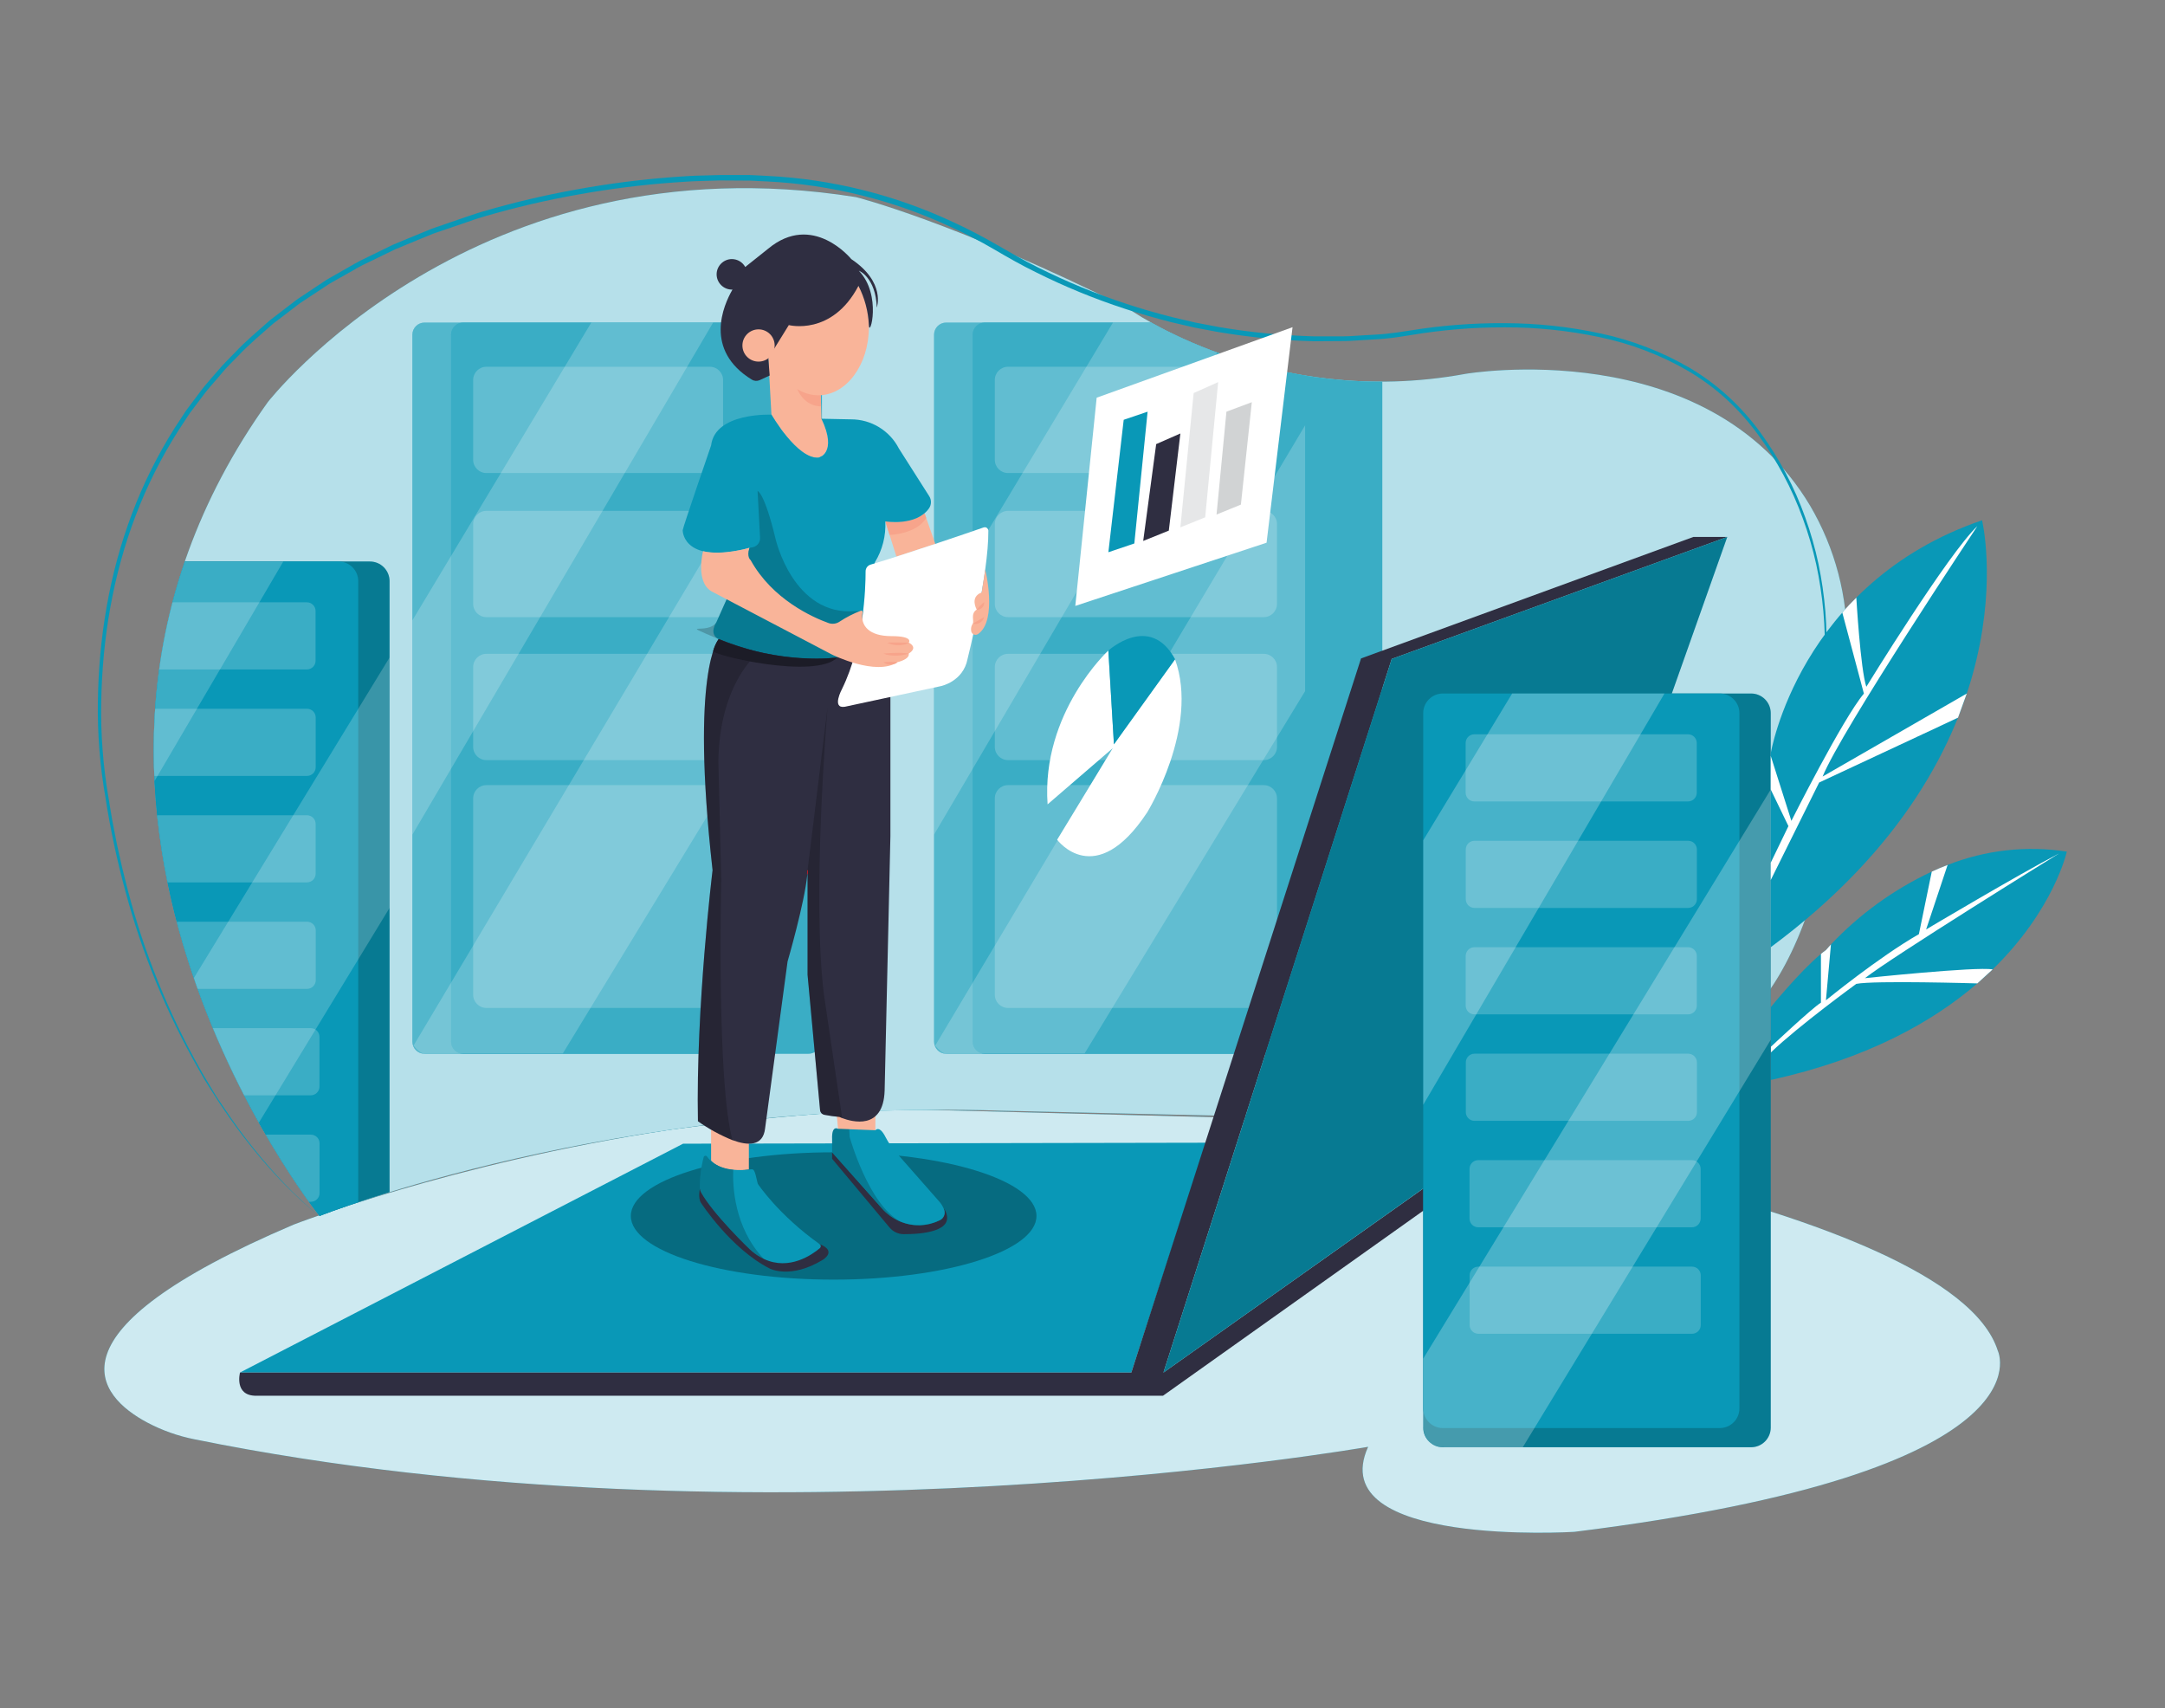 <?xml version="1.0" encoding="UTF-8" standalone="no"?><!DOCTYPE svg PUBLIC "-//W3C//DTD SVG 1.1//EN" "http://www.w3.org/Graphics/SVG/1.1/DTD/svg11.dtd"><svg width="100%" height="100%" viewBox="0 0 3608 2846" version="1.1" xmlns="http://www.w3.org/2000/svg" xmlns:xlink="http://www.w3.org/1999/xlink" xml:space="preserve" xmlns:serif="http://www.serif.com/" style="fill-rule:evenodd;clip-rule:evenodd;stroke-miterlimit:10;"><rect x="0" y="0" width="3608" height="2846" fill="#808080" stroke="none"/><path d="M324.333,2398.29c-27.697,-5.465 -54.441,-14.969 -79.375,-28.209c-81.666,-43.833 -177.625,-149.708 244.5,-329.583c0,0 262.125,-101.708 623.209,-157.375c-0,0 256.791,-36.833 431.833,-33.875l710.708,18.375c0,0 995.459,133.875 1074.17,383.125c0,0 97.083,202 -705.708,301.708c-0,0 -419.75,26.209 -343.667,-141.666c0,-0.042 -1014.92,178.541 -1955.67,-12.5Z" style="fill:#0998b7;fill-rule:nonzero;"/><path d="M324.333,2398.29c-27.697,-5.465 -54.441,-14.969 -79.375,-28.209c-81.666,-43.833 -177.625,-149.708 244.5,-329.583c0,0 262.125,-101.708 623.209,-157.375c-0,0 256.791,-36.833 431.833,-33.875l710.708,18.375c0,0 995.459,133.875 1074.17,383.125c0,0 97.083,202 -705.708,301.708c-0,0 -419.75,26.209 -343.667,-141.666c0,-0.042 -1014.92,178.541 -1955.67,-12.5Z" style="fill:#fff;fill-opacity:0.8;fill-rule:nonzero;"/><path d="M2849.29,1740.54c199.625,-99.709 226.5,-496.709 228.833,-663.209c1.552,-82.543 -19.827,-163.92 -61.75,-235.041c-172.333,-288.125 -573.875,-219.375 -573.875,-219.375c-328.042,60.416 -562.708,-109.209 -562.708,-109.209c-289.959,-144.625 -453.292,-185.25 -453.292,-185.25c-636.583,-100.791 -980.25,341.667 -980.25,341.667c-473.208,661.583 86.333,1356 86.333,1356c0,0 492.917,-196.375 1134.58,-175.417l884.333,20.125l297.792,-130.291Z" style="fill:#0998b7;fill-rule:nonzero;"/><path d="M2849.29,1740.54c199.625,-99.709 226.5,-496.709 228.833,-663.209c1.552,-82.543 -19.827,-163.92 -61.75,-235.041c-172.333,-288.125 -573.875,-219.375 -573.875,-219.375c-328.042,60.416 -562.708,-109.209 -562.708,-109.209c-289.959,-144.625 -453.292,-185.25 -453.292,-185.25c-636.583,-100.791 -980.25,341.667 -980.25,341.667c-473.208,661.583 86.333,1356 86.333,1356c0,0 492.917,-196.375 1134.58,-175.417l884.333,20.125l297.792,-130.291Z" style="fill:#fff;fill-opacity:0.7;fill-rule:nonzero;"/><g><clipPath id="_clip1"><path d="M2849.29,1740.54c199.625,-99.709 226.5,-496.709 228.833,-663.209c1.552,-82.543 -19.827,-163.92 -61.75,-235.041c-172.333,-288.125 -573.875,-219.375 -573.875,-219.375c-328.042,60.416 -562.708,-109.209 -562.708,-109.209c-289.959,-144.625 -453.292,-185.25 -453.292,-185.25c-636.583,-100.791 -980.25,341.667 -980.25,341.667c-473.208,661.583 86.333,1356 86.333,1356c0,0 492.917,-196.375 1134.58,-175.417l884.333,20.125l297.792,-130.291Z"/></clipPath><g clip-path="url(#_clip1)"><path d="M1576.71,537.5l598,0l0,1195.42c0,12.594 -10.363,22.958 -22.958,22.958l-575,0c-11.04,0 -20.125,-9.085 -20.125,-20.125l0,-1178.29c0.091,-10.961 9.122,-19.936 20.083,-19.958Z" style="fill:#0998b7;fill-rule:nonzero;"/><path d="M1576.71,537.5l598,0l0,1195.42c0,12.594 -10.363,22.958 -22.958,22.958l-575,0c-11.04,0 -20.125,-9.085 -20.125,-20.125l0,-1178.29c0.091,-10.961 9.122,-19.936 20.083,-19.958Z" style="fill:#fff;fill-opacity:0.3;fill-rule:nonzero;"/><path d="M1641.08,537.5l662.5,0l0,1195.42c0,12.594 -10.363,22.958 -22.958,22.958l-639.542,0c-11.04,0 -20.125,-9.085 -20.125,-20.125l0,-1178.29c0.091,-10.977 9.148,-19.958 20.125,-19.958Z" style="fill:#0998b7;fill-rule:nonzero;"/><path d="M1641.08,537.5l662.5,0l0,1195.42c0,12.594 -10.363,22.958 -22.958,22.958l-639.542,0c-11.04,0 -20.125,-9.085 -20.125,-20.125l0,-1178.29c0.091,-10.977 9.148,-19.958 20.125,-19.958Z" style="fill:#fff;fill-opacity:0.2;fill-rule:nonzero;"/><path d="M2128.12,1330.25c0,-12.142 -9.858,-22 -22,-22l-426.25,0c-12.142,0 -22,9.858 -22,22l0,327.25c0,12.142 9.858,22 22,22l426.25,0c12.142,0 22,-9.858 22,-22l0,-327.25Z" style="fill:#fff;fill-opacity:0.2;"/><path d="M1556.54,1033.75l-0,357.083l501.333,-853.5l-203,0l-298.333,496.417Z" style="fill:#fff;fill-opacity:0.2;fill-rule:nonzero;"/><path d="M2128.12,873.208c0,-12.142 -9.858,-22 -22,-22l-426.25,0c-12.142,0 -22,9.858 -22,22l0,133.084c0,12.142 9.858,22 22,22l426.25,-0c12.142,-0 22,-9.858 22,-22l0,-133.084Z" style="fill:#fff;fill-opacity:0.2;"/><path d="M1558.58,1742.17l616.417,-1033.42l0,442.833l-367.5,603.709l-228.667,-0c0,-0 -7.541,3.5 -20.25,-13.125Z" style="fill:#fff;fill-opacity:0.2;fill-rule:nonzero;"/><path d="M2074.33,633.125c0,-12.142 -9.858,-22 -22,-22l-372.458,0c-12.142,0 -22,9.858 -22,22l0,133.083c0,12.142 9.858,22 22,22l372.458,0c12.142,0 22,-9.858 22,-22l0,-133.083Z" style="fill:#fff;fill-opacity:0.2;"/><path d="M2128.12,1111.46c0,-12.142 -9.858,-22 -22,-22l-426.25,0c-12.142,0 -22,9.858 -22,22l0,133.084c0,12.142 9.858,22 22,22l426.25,-0c12.142,-0 22,-9.858 22,-22l0,-133.084Z" style="fill:#fff;fill-opacity:0.2;"/><path d="M649.208,968.333c0,-18.052 -14.656,-32.708 -32.708,-32.708l-513.708,0c-18.053,0 -32.709,14.656 -32.709,32.708l0,1190.5c0,18.053 14.656,32.709 32.709,32.709l513.708,-0c18.052,-0 32.708,-14.656 32.708,-32.709l0,-1190.5Z" style="fill:#0998b7;"/><path d="M649.208,968.333c0,-18.052 -14.656,-32.708 -32.708,-32.708l-513.708,0c-18.053,0 -32.709,14.656 -32.709,32.708l0,1190.5c0,18.053 14.656,32.709 32.709,32.709l513.708,-0c18.052,-0 32.708,-14.656 32.708,-32.709l0,-1190.5Z" style="fill-opacity:0.2;"/><path d="M597,968.333c0,-18.052 -14.656,-32.708 -32.708,-32.708l-461.5,0c-18.053,0 -32.709,14.656 -32.709,32.708l0,1158.54c0,18.052 14.656,32.708 32.709,32.708l461.5,0c18.052,0 32.708,-14.656 32.708,-32.708l0,-1158.54Z" style="fill:#0998b7;"/><path d="M649.208,1095.58l-579.166,948.417l-0,111.542c-0,-0 -1.334,36.125 36.041,36.125l129.917,-0l413.208,-678.834l0,-417.25Z" style="fill:#fff;fill-opacity:0.2;fill-rule:nonzero;"/><path d="M472.125,935.625l-402.042,685.333l0,-440.75l148.209,-244.583l253.833,0Z" style="fill:#fff;fill-opacity:0.2;fill-rule:nonzero;"/><path d="M525.917,1018.12c-0,-8.003 -6.498,-14.5 -14.5,-14.5l-356.167,0c-8.003,0 -14.5,6.497 -14.5,14.5l0,82.875c0,8.003 6.497,14.5 14.5,14.5l356.167,0c8.002,0 14.5,-6.497 14.5,-14.5l-0,-82.875Z" style="fill:#fff;fill-opacity:0.2;"/><path d="M526.125,1195.5c0,-8.003 -6.497,-14.5 -14.5,-14.5l-356.167,0c-8.002,0 -14.5,6.497 -14.5,14.5l0,82.875c0,8.003 6.498,14.5 14.5,14.5l356.167,0c8.003,0 14.5,-6.497 14.5,-14.5l0,-82.875Z" style="fill:#fff;fill-opacity:0.2;"/><path d="M526.042,1372.92c-0,-8.003 -6.498,-14.5 -14.5,-14.5l-356.167,-0c-8.003,-0 -14.5,6.497 -14.5,14.5l0,82.875c0,8.002 6.497,14.5 14.5,14.5l356.167,-0c8.002,-0 14.5,-6.498 14.5,-14.5l-0,-82.875Z" style="fill:#fff;fill-opacity:0.2;"/><path d="M526.208,1550.33c0,-8.002 -6.497,-14.5 -14.5,-14.5l-356.166,0c-8.003,0 -14.5,6.498 -14.5,14.5l-0,82.875c-0,8.003 6.497,14.5 14.5,14.5l356.166,0c8.003,0 14.5,-6.497 14.5,-14.5l0,-82.875Z" style="fill:#fff;fill-opacity:0.2;"/><path d="M532.417,1727.71c-0,-8.002 -6.498,-14.5 -14.5,-14.5l-356.167,0c-8.003,0 -14.5,6.498 -14.5,14.5l0,82.875c0,8.003 6.497,14.5 14.5,14.5l356.167,0c8.002,0 14.5,-6.497 14.5,-14.5l-0,-82.875Z" style="fill:#fff;fill-opacity:0.2;"/><path d="M532.583,1905.12c0,-8.003 -6.497,-14.5 -14.5,-14.5l-356.166,0c-8.003,0 -14.5,6.497 -14.5,14.5l-0,82.875c-0,8.003 6.497,14.5 14.5,14.5l356.166,0c8.003,0 14.5,-6.497 14.5,-14.5l0,-82.875Z" style="fill:#fff;fill-opacity:0.2;"/></g></g><path d="M532.583,2026.12c-10.666,-7.958 -20.833,-16.667 -30.583,-25.667c-9.75,-9 -19.375,-18.25 -28.667,-27.791c-18.541,-19.084 -36.125,-39.125 -52.875,-59.875c-16.75,-20.75 -32.583,-41.959 -47.5,-64.209c-7.625,-10.916 -14.625,-22.25 -21.875,-33.333c-7.25,-11.083 -14.083,-22.667 -20.541,-34.333c-52.907,-92.753 -93.699,-191.91 -121.375,-295.042c-14.05,-51.441 -25.179,-103.635 -33.334,-156.333c-9.24,-52.636 -13.509,-106.024 -12.75,-159.459c1.375,-106.666 18.917,-213.708 56.75,-313.833c18.876,-50.085 42.791,-98.123 71.375,-143.375l11,-16.667c3.75,-5.541 7.084,-11.375 11.292,-16.666l24.125,-32.084c8.333,-10.416 17.375,-20.333 26.042,-30.5c8.666,-10.166 18.166,-19.625 27.541,-29.166c18.25,-19.625 39.042,-36.542 58.959,-54.417l31.833,-24.417c5.375,-3.958 10.458,-8.333 16.042,-12l16.666,-11.083l16.667,-11.125l8.333,-5.542c2.75,-1.875 5.584,-3.666 8.542,-5.291l34.792,-19.875c5.875,-3.25 11.541,-6.834 17.541,-9.75l18,-8.792l36.042,-17.583c12.292,-5.25 24.667,-10.209 37.042,-15.334l18.5,-7.625l9.291,-3.791l9.459,-3.25l37.75,-13.042c12.5,-4.167 25.25,-8.792 38.125,-12.5c51.246,-15.018 103.267,-27.258 155.833,-36.667c52.54,-9.578 105.542,-16.421 158.792,-20.5c13.333,-0.791 26.625,-2.041 40,-2.458l40.166,-1.083l50.084,-0l10.041,0.458l20,1c107.232,5.45 212.386,31.717 309.584,77.333c24.333,11.167 48.041,23.625 71.208,36.959c23.167,13.333 45.833,26.708 69.75,38.375c47.426,23.766 96.546,43.988 146.958,60.5c25,8.333 50.709,15.583 76.417,22.166l38.708,9.084l39.084,7.416c52.351,8.856 105.258,14.035 158.333,15.5l39.792,0c6.625,0 13.25,0 19.875,-0.333l19.833,-1.208l19.875,-1.167c6.625,-0.375 13.25,-0.708 19.792,-1.458c13.125,-1.334 26.25,-3.209 39.333,-5.292c52.756,-8.7 106.158,-12.882 159.625,-12.5c53.535,0.097 106.912,5.823 159.25,17.083c52.501,11.138 102.887,30.592 149.25,57.625c23.021,13.739 44.578,29.795 64.333,47.917c19.611,18.113 37.391,38.112 53.084,59.708c31.635,43.366 56.827,91.084 74.791,141.667c9.018,25.148 16.34,50.873 21.917,77c5.43,26.132 9.271,52.57 11.5,79.167c2.09,26.598 2.66,53.294 1.708,79.958c-0.791,13.333 -1.208,26.667 -2.708,39.917c-1.5,13.25 -2.333,26.541 -4.167,39.75c-8.07,52.682 -19.637,104.77 -34.625,155.916c-14.666,51.209 -31.833,101.667 -51.125,151.292c18.945,-49.75 35.611,-100.278 50,-151.583c14.569,-51.187 25.705,-103.289 33.334,-155.959c1.875,-13.125 2.833,-26.375 4.166,-39.625c1.334,-13.25 1.709,-26.541 2.417,-39.791c0.737,-26.564 -0.028,-53.148 -2.292,-79.625c-2.401,-26.439 -6.394,-52.709 -11.958,-78.667c-5.733,-25.896 -13.18,-51.383 -22.292,-76.292c-18.082,-49.92 -43.242,-96.985 -74.708,-139.75c-15.592,-21.36 -33.231,-41.149 -52.667,-59.083c-19.57,-17.838 -40.933,-33.603 -63.75,-47.042c-45.895,-26.546 -95.751,-45.566 -147.666,-56.333c-51.889,-10.983 -104.795,-16.444 -157.834,-16.292c-53.056,-0.137 -106.028,4.268 -158.333,13.167c-13.167,2.208 -26.458,4.167 -39.792,5.458c-6.666,0.792 -13.333,1.084 -20,1.5l-40,2.417c-6.666,0.542 -13.375,0.25 -20.041,0.417l-40.084,0.25c-53.433,-1.423 -106.701,-6.574 -159.416,-15.417l-39.542,-7.417l-39.042,-9.083c-25.875,-6.667 -51.583,-13.875 -76.958,-22.25c-50.839,-16.585 -100.378,-36.919 -148.208,-60.833c-24,-11.667 -47.292,-25 -70.25,-38.459c-22.959,-13.458 -46.459,-25.541 -70.542,-36.541c-96.246,-45.037 -200.331,-70.948 -306.458,-76.292l-19.875,-0.958l-9.917,-0.5l-9.917,-0l-39.791,-0.25l-39.792,1.208c-13.25,0.417 -26.458,1.625 -39.708,2.417c-52.869,3.935 -105.496,10.625 -157.667,20.041c-52.283,9.275 -104.026,21.377 -155,36.25c-12.5,3.625 -25.25,8.042 -37.792,12.5l-37.708,12.834l-9.417,3.208l-9.208,3.75l-18.417,7.542c-12.25,5.083 -24.541,10 -36.75,15.166l-35.75,17.417l-18.041,8.667c-5.959,2.916 -11.584,6.458 -17.375,9.666l-34.542,19.5c-2.863,1.596 -5.644,3.334 -8.333,5.209l-8.334,5.5l-16.666,10.958l-16.667,11c-5.542,3.625 -10.583,7.917 -15.917,11.875l-31.583,24.125c-19.708,17.667 -40.333,34.375 -58.333,53.792c-9.25,9.458 -18.917,18.541 -27.292,28.833c-8.375,10.292 -17.458,19.917 -25.792,30.208l-23.916,31.667c-4.167,5.167 -7.5,10.958 -11.25,16.417l-10.917,16.666c-28.485,44.689 -52.357,92.155 -71.25,141.667c-37.917,99.083 -55.792,205.333 -57.542,311.375c-0.998,53.109 3.034,106.193 12.042,158.542c2.208,13.125 4.167,26.291 6.542,39.375l7.625,39.125l8.75,38.875c3.083,12.916 6.541,25.75 9.75,38.666c26.927,103.03 66.948,202.186 119.083,295.042c6.375,11.667 13.458,22.917 20.208,34.375c6.75,11.458 14.084,22.583 21.625,33.333c14.75,22.223 30.417,43.709 47,64.459c16.667,20.833 34,41 52.417,60.208c9.208,9.583 18.667,18.958 28.458,27.958c9.683,9.184 19.82,17.876 30.375,26.042Z" style="fill:#0998b7;fill-rule:nonzero;"/><path d="M1138.38,1905.71l-738.542,381.334l1485.54,-0l124.75,-382.959l-871.75,1.625Z" style="fill:#0998b7;fill-rule:nonzero;"/><ellipse cx="1389.29" cy="2026.12" rx="338" ry="106.083" style="fill-opacity:0.3;"/><path d="M1166.38,1980.92c0,-0 -3.333,14.75 1.583,22.958c0,0 49.5,76.75 114.75,109.833c0,0 34.459,18.375 88.25,-14.416c0,-0 25,-14.417 -5.083,-26.25l-153.083,-57.75l-46.417,-34.375Z" style="fill:#2f2e41;fill-rule:nonzero;"/><path d="M1482.33,2045.25l-95.583,-114.375l0,-10.792l82.708,93.042c15.276,17.717 37.403,28.106 60.792,28.542c11.936,0.088 23.737,-2.548 34.5,-7.709c5.692,-1.938 9.543,-7.318 9.543,-13.331c-0,-1.967 -0.412,-3.912 -1.21,-5.71l1.209,0.583c20.5,37 -39.5,41.042 -68.459,40.958c-9.1,-0.077 -17.712,-4.185 -23.5,-11.208Z" style="fill:#2f2e41;fill-rule:nonzero;"/><path d="M1185.04,1870.83l-0,62.959c-0,-0 15.75,21.416 62.958,15l0,-72.209l-62.958,-5.75Z" style="fill:#f9b499;fill-rule:nonzero;"/><path d="M1394.12,1853.38l2.458,27.458c0,0 35.292,37.75 62.25,2.459l0,-50.5l-64.708,20.583Z" style="fill:#f9b499;fill-rule:nonzero;"/><path d="M707.333,537.5l598,0l0,1195.42c0,12.594 -10.363,22.958 -22.958,22.958l-575,0c-11.04,0 -20.125,-9.085 -20.125,-20.125l-0,-1178.29c0.091,-10.961 9.122,-19.936 20.083,-19.958Z" style="fill:#0998b7;fill-rule:nonzero;"/><path d="M707.333,537.5l598,0l0,1195.42c0,12.594 -10.363,22.958 -22.958,22.958l-575,0c-11.04,0 -20.125,-9.085 -20.125,-20.125l-0,-1178.29c0.091,-10.961 9.122,-19.936 20.083,-19.958Z" style="fill:#fff;fill-opacity:0.3;fill-rule:nonzero;"/><path d="M771.708,537.5l598.042,0l0,1195.42c0,12.594 -10.364,22.958 -22.958,22.958l-575,0c-11.041,0 -20.125,-9.085 -20.125,-20.125l-0,-1178.29c0.09,-10.945 9.095,-19.913 20.041,-19.958Z" style="fill:#0998b7;fill-rule:nonzero;"/><path d="M771.708,537.5l598.042,0l0,1195.42c0,12.594 -10.364,22.958 -22.958,22.958l-575,0c-11.041,0 -20.125,-9.085 -20.125,-20.125l-0,-1178.29c0.09,-10.945 9.095,-19.913 20.041,-19.958Z" style="fill:#fff;fill-opacity:0.2;fill-rule:nonzero;"/><path d="M1258.79,1330.25c-0,-12.142 -9.858,-22 -22,-22l-426.25,0c-12.142,0 -22,9.858 -22,22l-0,327.25c-0,12.142 9.858,22 22,22l426.25,0c12.142,0 22,-9.858 22,-22l-0,-327.25Z" style="fill:#fff;fill-opacity:0.2;"/><path d="M687.208,1033.75l0,357.083l501.292,-853.5l-203,0l-298.292,496.417Z" style="fill:#fff;fill-opacity:0.2;fill-rule:nonzero;"/><path d="M1258.79,873.208c-0,-12.142 -9.858,-22 -22,-22l-426.25,0c-12.142,0 -22,9.858 -22,22l-0,133.084c-0,12.142 9.858,22 22,22l426.25,-0c12.142,-0 22,-9.858 22,-22l-0,-133.084Z" style="fill:#fff;fill-opacity:0.2;"/><path d="M689.208,1742.17l616.25,-1033.33l0,442.75l-367.5,603.709l-228.458,-0c-0,-0 -7.542,3.5 -20.292,-13.125Z" style="fill:#fff;fill-opacity:0.2;fill-rule:nonzero;"/><path d="M1205,633.125c0,-12.142 -9.858,-22 -22,-22l-372.458,0c-12.142,0 -22,9.858 -22,22l-0,133.083c-0,12.142 9.858,22 22,22l372.458,0c12.142,0 22,-9.858 22,-22l0,-133.083Z" style="fill:#fff;fill-opacity:0.2;"/><path d="M1258.79,1111.46c-0,-12.142 -9.858,-22 -22,-22l-426.25,0c-12.142,0 -22,9.858 -22,22l-0,133.084c-0,12.142 9.858,22 22,22l426.25,-0c12.142,-0 22,-9.858 22,-22l-0,-133.084Z" style="fill:#fff;fill-opacity:0.2;"/><path d="M1475.38,868.792l18.542,58.666l64.75,-21.208l-17.917,-51c0,-0 -22.375,19.375 -65.375,13.542Z" style="fill:#f9b499;fill-rule:nonzero;"/><path d="M1475.38,868.792l7.125,22.541c0,0 44.25,-0.916 61.042,-28.166l-2.792,-7.917c-0,0 -18.958,18.875 -65.375,13.542Z" style="fill:#f7a48b;fill-rule:nonzero;"/><path d="M1363.88,762.5c-35.625,2.417 -78.292,-71.792 -78.292,-71.792l-5.875,-105.916l11.125,-6.584l76.667,70.625l1.458,48.667c27.542,58.25 -5.083,65 -5.083,65Z" style="fill:#f9b499;fill-rule:nonzero;"/><path d="M1548.21,847.042c-21.416,30.416 -72.833,21.75 -72.833,21.75c1.226,23.92 -4.818,47.661 -17.333,68.083l-19.334,101.417l-13.375,54.166c-123.458,23.334 -227.583,-27.375 -227.583,-27.375c-17.333,-8.666 -3.958,-28.041 -3.958,-28.041l55.333,-124.084c-108.042,28 -111.417,-25.416 -111.417,-29.375c0,-3.958 47.375,-141.458 47.375,-141.458c6.667,-55.417 100.5,-51.167 100.5,-51.167c0,0 42.667,74.209 78.292,71.792c0,0 32.625,-6.917 5.083,-65l49.042,1c33.695,-0.177 64.743,18.707 80.083,48.708l50.542,79.417c3.93,6.18 3.765,14.154 -0.417,20.167Z" style="fill:#0998b7;fill-rule:nonzero;"/><path d="M1249.12,912.875c2.12,-0.31 4.221,-0.741 6.292,-1.292c6.94,-1.842 11.668,-8.373 11.25,-15.541l-4.167,-77.959c0,0 11.375,2 30.042,80.084c-0,-0 29.375,128.791 132.791,120.125l17.125,0.416l-17.125,73.667c-76.91,12.79 -155.899,3.289 -227.583,-27.375c-71.684,-30.664 -17.833,-6.208 -3.958,-28.042l55.333,-124.083Z" style="fill-opacity:0.2;fill-rule:nonzero;"/><path d="M1483.88,1153.62l0,239.417l-9.625,424.166c-2.083,67 -54.833,51.834 -70.833,45.834c-2.875,-1.125 -4.542,-1.917 -4.542,-1.917c-8.39,-0.721 -16.735,-1.889 -25,-3.5c-3.914,-0.758 -6.88,-4.031 -7.25,-8l-20.833,-225.5l-0,-174.125c-0,2.083 -0,4.167 -0.459,6.583l0,0.917c-4.583,47.583 -32.833,144.583 -32.833,144.583l-37.5,278.375c-3.458,29.834 -28.583,28.792 -54.167,19.375c-20.38,-8.269 -39.744,-18.852 -57.708,-31.541c-3.667,-189.625 24.375,-418.292 24.375,-418.292c-37.5,-334.25 10.333,-385.167 10.333,-385.167c20.211,8.148 40.936,14.954 62.042,20.375c133.333,32.042 193.792,-7.125 193.792,-7.125l30.208,75.542Z" style="fill:#2f2e41;fill-rule:nonzero;"/><path d="M1197.12,1267.83l4.875,198.125c0,0 -8.125,338.209 18.833,434.042c-20.38,-8.269 -39.744,-18.852 -57.708,-31.542c-3.667,-189.791 24.375,-418.458 24.375,-418.458c-37.5,-334.25 10.333,-385.167 10.333,-385.167c20.285,7.943 40.998,14.746 62.042,20.375l3,3.625c0,0 -63.333,47.75 -65.75,179Z" style="fill-opacity:0.2;fill-rule:nonzero;"/><path d="M1345.46,1456.75l0.375,-6.75c0,2.25 0,4.375 -0.375,6.75Z" style="fill:none;fill-rule:nonzero;stroke:#ed1c24;stroke-width:1.04px;"/><path d="M1403.46,1862.92c-2.875,-1.125 -4.541,-1.917 -4.541,-1.917c-8.39,-0.721 -16.735,-1.889 -25,-3.5c-3.914,-0.758 -6.88,-4.031 -7.25,-8l-20.834,-225.5l0,-174l33.334,-271.708c-1.125,13.625 -26.209,318 -6,479.541l30.291,205.084Z" style="fill-opacity:0.2;fill-rule:nonzero;"/><path d="M1366.21,2079.83c-12.25,10.417 -50.541,37.959 -93.25,17.917c-6.881,-3.32 -13.343,-7.446 -19.25,-12.292c-5.906,-4.845 -65.958,-63.333 -85.333,-98.625c-1.249,-2.289 -1.922,-4.85 -1.958,-7.458c-0.225,-17.33 1.891,-34.611 6.291,-51.375c0.409,-1.324 1.641,-2.233 3.026,-2.233c1.036,0 2.008,0.508 2.599,1.358c5.042,7.5 17.125,19.292 43.625,21.958c8.68,0.827 17.422,0.743 26.084,-0.25c8.662,-0.992 8.791,-2.875 14.791,23.625c0,0 33.834,51.417 103.042,100.584c1.199,0.764 1.928,2.091 1.928,3.514c-0,1.278 -0.589,2.488 -1.595,3.277Z" style="fill:#0998b7;fill-rule:nonzero;"/><path d="M1272.96,2097.75c-6.881,-3.32 -13.343,-7.446 -19.25,-12.292c-5.906,-4.845 -65.958,-63.333 -85.333,-98.625c-1.249,-2.289 -1.922,-4.85 -1.958,-7.458c-0.225,-17.33 1.891,-34.611 6.291,-51.375c0.409,-1.324 1.641,-2.233 3.026,-2.233c1.036,0 2.008,0.508 2.599,1.358c5.042,7.5 17.125,19.292 43.625,21.958c-1.125,26.125 1.125,96.125 51,148.667Z" style="fill-opacity:0.2;fill-rule:nonzero;"/><path d="M1564.75,2033.79c-20.082,9.609 -43.328,10.261 -63.917,1.791c-12.023,-5.014 -22.752,-12.694 -31.375,-22.458l-82.708,-93.042l0,-21.75c-0.958,-24.125 9.792,-17.458 9.792,-17.458l18.625,0.708l43.625,1.709c6.291,-6 12.75,3.041 16.958,11.375c4.802,9.325 10.767,18.006 17.75,25.833l71.208,80.917c3.579,3.891 6.404,8.412 8.334,13.333c0.801,1.801 1.215,3.751 1.215,5.723c-0,5.999 -3.833,11.369 -9.507,13.319Z" style="fill:#0998b7;fill-rule:nonzero;"/><path d="M1500.83,2035.58c-12.023,-5.014 -22.752,-12.694 -31.375,-22.458l-82.708,-93.042l0,-21.75c-0.958,-24.125 9.792,-17.458 9.792,-17.458l18.625,0.708l0.833,13c0,0 31.25,112.834 84.833,141Z" style="fill-opacity:0.2;fill-rule:nonzero;"/><path d="M400,2287.04c0,-0 -10.333,38.666 26.708,38.666l1511.42,0l693.417,-492.916l-23.209,-19.834l-669.416,474.084l380.416,-1189.12l559.167,-203.25l-56.458,-0l-553.875,202.458l-382.792,1189.92l-1485.38,-0Z" style="fill:#2f2e41;fill-rule:nonzero;"/><path d="M1792,1009.62l35.625,-346.958l326.417,-117.459l-43.292,359.084l-318.75,105.333Z" style="fill:#fff;fill-rule:nonzero;"/><path d="M1847.12,920.167l25.542,-220.667l39.833,-13.542l-22.125,219.625l-43.25,14.584Z" style="fill:#0998b7;fill-rule:nonzero;"/><path d="M1926.79,740l40.333,-17.708l-19.292,161.875l-42.666,17.166l21.625,-161.333Z" style="fill:#2f2e41;fill-rule:nonzero;"/><path d="M1989.25,654.917l-22.125,223.791l41.333,-16.708l21.625,-225.292l-40.833,18.209Z" style="fill:#e6e7e8;fill-rule:nonzero;"/><path d="M2043.88,685.958l-16.5,171.375l40.583,-16.5l18.209,-170.666l-42.292,15.791Z" style="fill:#d1d3d4;fill-rule:nonzero;"/><path d="M3444.38,1419c0,0 -21.167,96.708 -123.583,196.292l-0.292,0.25c-7.875,7.708 -16.333,15.416 -25.25,23.083c-74.083,63.833 -183.583,125.708 -344.333,160.917l-0,-121.167c-0,0 47.5,-58.75 83.666,-88.792c2.792,-2.333 5.542,-4.5 8.334,-6.416c-0,-0 2.916,-3.5 8.333,-9.417c47.847,-50.639 104.816,-91.804 167.917,-121.333c8.527,-3.973 17.319,-7.681 26.375,-11.125c63.119,-24.947 131.757,-32.642 198.833,-22.292Z" style="fill:#0998b7;fill-rule:nonzero;"/><path d="M3320.83,1615.29l-0.291,0.25l-25.25,23.083c-0,0 -172.5,-5.167 -201.792,0.792c0,-0 -95.833,69.625 -142.542,114.416l0,-9.375c0,0 67.917,-63.958 83.667,-73.791l0,-81.125c2.792,-2.334 5.542,-4.5 8.333,-6.417c0,-0 2.917,-3.5 8.334,-9.417l-8.334,93.042c0,-0 87.834,-71.833 154.917,-110.208l21.458,-104.167c8.528,-3.972 17.32,-7.681 26.375,-11.125l-35.791,107.458c-0,0 153.125,-91.125 221.541,-126.625c-12.5,7.625 -278,172.167 -323.5,207.792c-0.208,0 185.125,-19.542 212.875,-14.583Z" style="fill:#fff;fill-rule:nonzero;"/><path d="M1367.5,649l0.833,28.042c0,-0 -26.458,1.958 -39.708,-28.792l38.875,0.75Z" style="fill:#f7a48b;fill-rule:nonzero;"/><ellipse cx="1363.88" cy="545.208" rx="84.125" ry="113.458" style="fill:#f9b499;"/><path d="M1461.21,512.5c0,0 15.417,-42.042 -42.541,-80.792c-0,0 -64.209,-79.416 -138.917,-16.958l-37.5,29.875l-0.208,0.417c-4.433,-8.203 -13.037,-13.334 -22.361,-13.334c-13.943,0 -25.417,11.474 -25.417,25.417c0,13.943 11.474,25.417 25.417,25.417l0.986,-0c-15.292,26.458 -47.875,100.708 32.208,150c3.953,2.454 8.881,2.783 13.125,0.875l16.667,-7.709l-2.292,-28.833l34.208,-55.208c0,-0 71.875,18.791 116.042,-65.292c10.419,20.258 16.333,42.533 17.333,65.292c1.001,22.758 22.334,-50 -16.666,-90.542c0.041,-0.125 28.125,10.75 29.916,61.375Z" style="fill:#2f2e41;fill-rule:nonzero;"/><circle cx="1264.12" cy="575.667" r="26.875" style="fill:#f9b499;"/><path d="M1197.75,1065c-4.251,5.97 -7.385,12.662 -9.25,19.75c-1.865,7.088 170.458,47.792 206.917,10.833c-0,0 -92.75,13.042 -197.667,-30.583Z" style="fill:#2f2e41;fill-rule:nonzero;"/><path d="M1197.75,1065c-4.251,5.97 -7.385,12.662 -9.25,19.75c-1.865,7.088 170.458,47.792 206.917,10.833c-0,0 -92.75,13.042 -197.667,-30.583Z" style="fill-opacity:0.4;fill-rule:nonzero;"/><path d="M1450.88,940.792c-4.934,1.456 -8.341,6.022 -8.333,11.166c-0,28.584 -2.917,121.709 -39.209,195.834c0,-0 -18.125,33.333 4.5,29.875l160.25,-34.417c0,0 37.125,-7.458 44.375,-45.375c0,0 35.209,-140 34.625,-213.458c-0.014,-3.236 -2.681,-5.89 -5.916,-5.89c-0.682,-0 -1.359,0.118 -2,0.348c-28.459,9.875 -129.542,44.542 -188.292,61.917Z" style="fill:#fff;fill-rule:nonzero;"/><path d="M1641.92,948.75c-0,0 20.833,84.875 -11.875,107.708c-1.243,0.875 -2.726,1.345 -4.245,1.345c-3.643,-0 -6.767,-2.699 -7.297,-6.303c-0.807,-4.354 0.153,-8.855 2.667,-12.5c2.513,-3.645 -4.167,-16.667 6.541,-23.25c0,0 -12.291,-21.167 8.334,-28.583l5.875,-38.417Z" style="fill:#f9b499;fill-rule:nonzero;"/><path d="M1627.71,1015.96c1.748,-2.412 3.7,-4.671 5.834,-6.75l3,-2.833c1.041,-0.958 2.041,-2 3.458,-3.125c0.551,3.423 -0.656,6.903 -3.208,9.25c-2.36,2.447 -5.694,3.716 -9.084,3.458Z" style="fill:#f7a48b;fill-rule:nonzero;"/><path d="M1621.17,1039.21c3.458,-2.166 6.458,-3.708 9.416,-5.5c1.5,-0.833 2.959,-1.708 4.459,-2.625c1.597,-1.026 3.252,-1.958 4.958,-2.791c-0.911,4.014 -3.509,7.448 -7.125,9.416c-1.755,0.997 -3.674,1.675 -5.667,2c-2.022,0.377 -4.109,0.204 -6.041,-0.5Z" style="fill:#f7a48b;fill-rule:nonzero;"/><path d="M1171.67,918.417c-0,-0 -14.209,53.791 16.666,68.291l198.542,104.167c0,0 73.333,36.208 108.625,12.5c0,0 20.833,-4.5 19,-14.458c0,-0 16.667,-9.042 0,-18.125c0,-0 8.917,-10.834 -29.167,-10.834c-36.125,0 -52,-16.666 -47.833,-40c0.017,-0.109 0.026,-0.219 0.026,-0.33c-0,-1.166 -0.959,-2.125 -2.125,-2.125c-0.281,0 -0.559,0.056 -0.818,0.164c-12.296,4.682 -24.046,10.69 -35.041,17.916c-5.42,3.857 -12.394,4.838 -18.667,2.625c-26.5,-9.541 -93.542,-39.166 -130,-105c-0,0 -6.917,-4.625 -2.125,-20.416c0.375,0.083 -45.333,13.416 -77.083,5.625Z" style="fill:#f9b499;fill-rule:nonzero;"/><path d="M1514.79,1070.83c-2.676,1.755 -5.682,2.946 -8.834,3.5c-3.091,0.575 -6.231,0.841 -9.375,0.792c-6.273,-0.051 -12.459,-1.474 -18.125,-4.167c3.073,-0.322 6.161,-0.461 9.25,-0.416l9,-0c6,0.291 11.625,0.291 18.084,0.291Z" style="fill:#f7a48b;fill-rule:nonzero;"/><path d="M1514.67,1089c-6.863,2.242 -14.031,3.408 -21.25,3.458c-3.594,0.062 -7.188,-0.147 -10.75,-0.625c-3.638,-0.402 -7.193,-1.358 -10.542,-2.833c7.25,-0.625 14.167,-0.958 21.208,-1.125c7.13,-0.224 14.267,0.152 21.334,1.125Z" style="fill:#f7a48b;fill-rule:nonzero;"/><path d="M1495.83,1103.46c-1.636,1.386 -3.556,2.396 -5.625,2.959c-1.985,0.612 -4.048,0.934 -6.125,0.958c-4.275,0.177 -8.471,-1.217 -11.791,-3.917c3.898,-0.478 7.823,-0.7 11.75,-0.666c3.941,-0.076 7.883,0.147 11.791,0.666Z" style="fill:#f7a48b;fill-rule:nonzero;"/><path d="M2319.33,1097.92l-380.416,1189.12l669.208,-474.084l116.208,-482.916l154.167,-435.375l-559.167,203.25Z" style="fill:#0998b7;fill-rule:nonzero;"/><path d="M2319.33,1097.92l-380.416,1189.12l669.208,-474.084l116.208,-482.916l154.167,-435.375l-559.167,203.25Z" style="fill-opacity:0.2;fill-rule:nonzero;"/><path d="M2950.96,1188.29c0,-18.053 -14.656,-32.709 -32.708,-32.709l-513.708,0c-18.053,0 -32.709,14.656 -32.709,32.709l0,1190.5c0,18.052 14.656,32.708 32.709,32.708l513.708,0c18.052,0 32.708,-14.656 32.708,-32.708l0,-1190.5Z" style="fill:#0998b7;"/><path d="M2950.96,1188.29c0,-18.053 -14.656,-32.709 -32.708,-32.709l-513.708,0c-18.053,0 -32.709,14.656 -32.709,32.709l0,1190.5c0,18.052 14.656,32.708 32.709,32.708l513.708,0c18.052,0 32.708,-14.656 32.708,-32.708l0,-1190.5Z" style="fill-opacity:0.2;"/><path d="M2898.75,1188.29c0,-18.053 -14.656,-32.709 -32.708,-32.709l-461.5,0c-18.053,0 -32.709,14.656 -32.709,32.709l0,1158.54c0,18.053 14.656,32.709 32.709,32.709l461.5,-0c18.052,-0 32.708,-14.656 32.708,-32.709l0,-1158.54Z" style="fill:#0998b7;"/><path d="M2950.96,1315.54l-579.166,948.375l-0,111.541c-0,0 -1.375,36.042 36,36.042l129.916,0l413.209,-678.833l0.041,-417.125Z" style="fill:#fff;fill-opacity:0.25;fill-rule:nonzero;"/><path d="M2773.88,1155.54l-402.042,685.333l0,-440.75l148.209,-244.583l253.833,-0Z" style="fill:#fff;fill-opacity:0.25;fill-rule:nonzero;"/><path d="M2827.67,1238.04c-0,-8.003 -6.498,-14.5 -14.5,-14.5l-356.167,-0c-8.003,-0 -14.5,6.497 -14.5,14.5l0,82.875c0,8.002 6.497,14.5 14.5,14.5l356.167,-0c8.002,-0 14.5,-6.498 14.5,-14.5l-0,-82.875Z" style="fill:#fff;fill-opacity:0.2;"/><path d="M2827.88,1415.46c0,-8.002 -6.497,-14.5 -14.5,-14.5l-356.167,0c-8.002,0 -14.5,6.498 -14.5,14.5l0,82.875c0,8.003 6.498,14.5 14.5,14.5l356.167,0c8.003,0 14.5,-6.497 14.5,-14.5l0,-82.875Z" style="fill:#fff;fill-opacity:0.2;"/><path d="M2827.75,1592.83c0,-8.002 -6.497,-14.5 -14.5,-14.5l-356.167,0c-8.002,0 -14.5,6.498 -14.5,14.5l0,82.875c0,8.003 6.498,14.5 14.5,14.5l356.167,0c8.003,0 14.5,-6.497 14.5,-14.5l0,-82.875Z" style="fill:#fff;fill-opacity:0.2;"/><path d="M2827.96,1770.25c0,-8.003 -6.497,-14.5 -14.5,-14.5l-356.166,0c-8.003,0 -14.5,6.497 -14.5,14.5l-0,82.875c-0,8.003 6.497,14.5 14.5,14.5l356.166,0c8.003,0 14.5,-6.497 14.5,-14.5l0,-82.875Z" style="fill:#fff;fill-opacity:0.2;"/><path d="M2834.17,1947.62c-0,-8.003 -6.498,-14.5 -14.5,-14.5l-356.167,0c-8.003,0 -14.5,6.497 -14.5,14.5l0,82.875c0,8.003 6.497,14.5 14.5,14.5l356.167,0c8.002,0 14.5,-6.497 14.5,-14.5l-0,-82.875Z" style="fill:#fff;fill-opacity:0.2;"/><path d="M2834.33,2125.04c0,-8.003 -6.497,-14.5 -14.5,-14.5l-356.166,-0c-8.003,-0 -14.5,6.497 -14.5,14.5l-0,82.875c-0,8.002 6.497,14.5 14.5,14.5l356.166,-0c8.003,-0 14.5,-6.498 14.5,-14.5l0,-82.875Z" style="fill:#fff;fill-opacity:0.2;"/><path d="M1854.58,1246.54l-92.833,152.666c0,0 63.375,85.75 150,-45.5c0,0 87.5,-141.666 46.417,-255.208l-101.792,141.667l-9.292,-156.209c0,0 -112.125,103.542 -101.25,256.334l108.75,-93.75Z" style="fill:#fff;fill-rule:nonzero;"/><path d="M1856.38,1240.29l-9.292,-156.209c0,0 69.125,-63.25 111.25,14.417l-101.958,141.792Z" style="fill:#0998b7;fill-rule:nonzero;"/><path d="M2950.96,1255.38c0,0 47.209,-284.167 352.167,-388.458c0,-0 92.5,382 -352.167,711.416l0,-322.958Z" style="fill:#0998b7;fill-rule:nonzero;"/><path d="M3093.58,995.833c0,0 6.875,119.042 16.667,148.542c0,0 136.75,-222.333 184.958,-267.583c0,-0 -227.291,341.375 -257.791,417.125l240.25,-138.292l-14.584,40.208l-231.458,108.084l-80.667,162.5l0,-28.917l29.5,-61l-29.5,-61l0,-56.042l34.417,108.334c0,-0 85.542,-170.167 120.833,-212.084l-35.958,-134.875c7.35,-8.722 15.138,-17.066 23.333,-25Z" style="fill:#fff;fill-rule:nonzero;"/></svg>